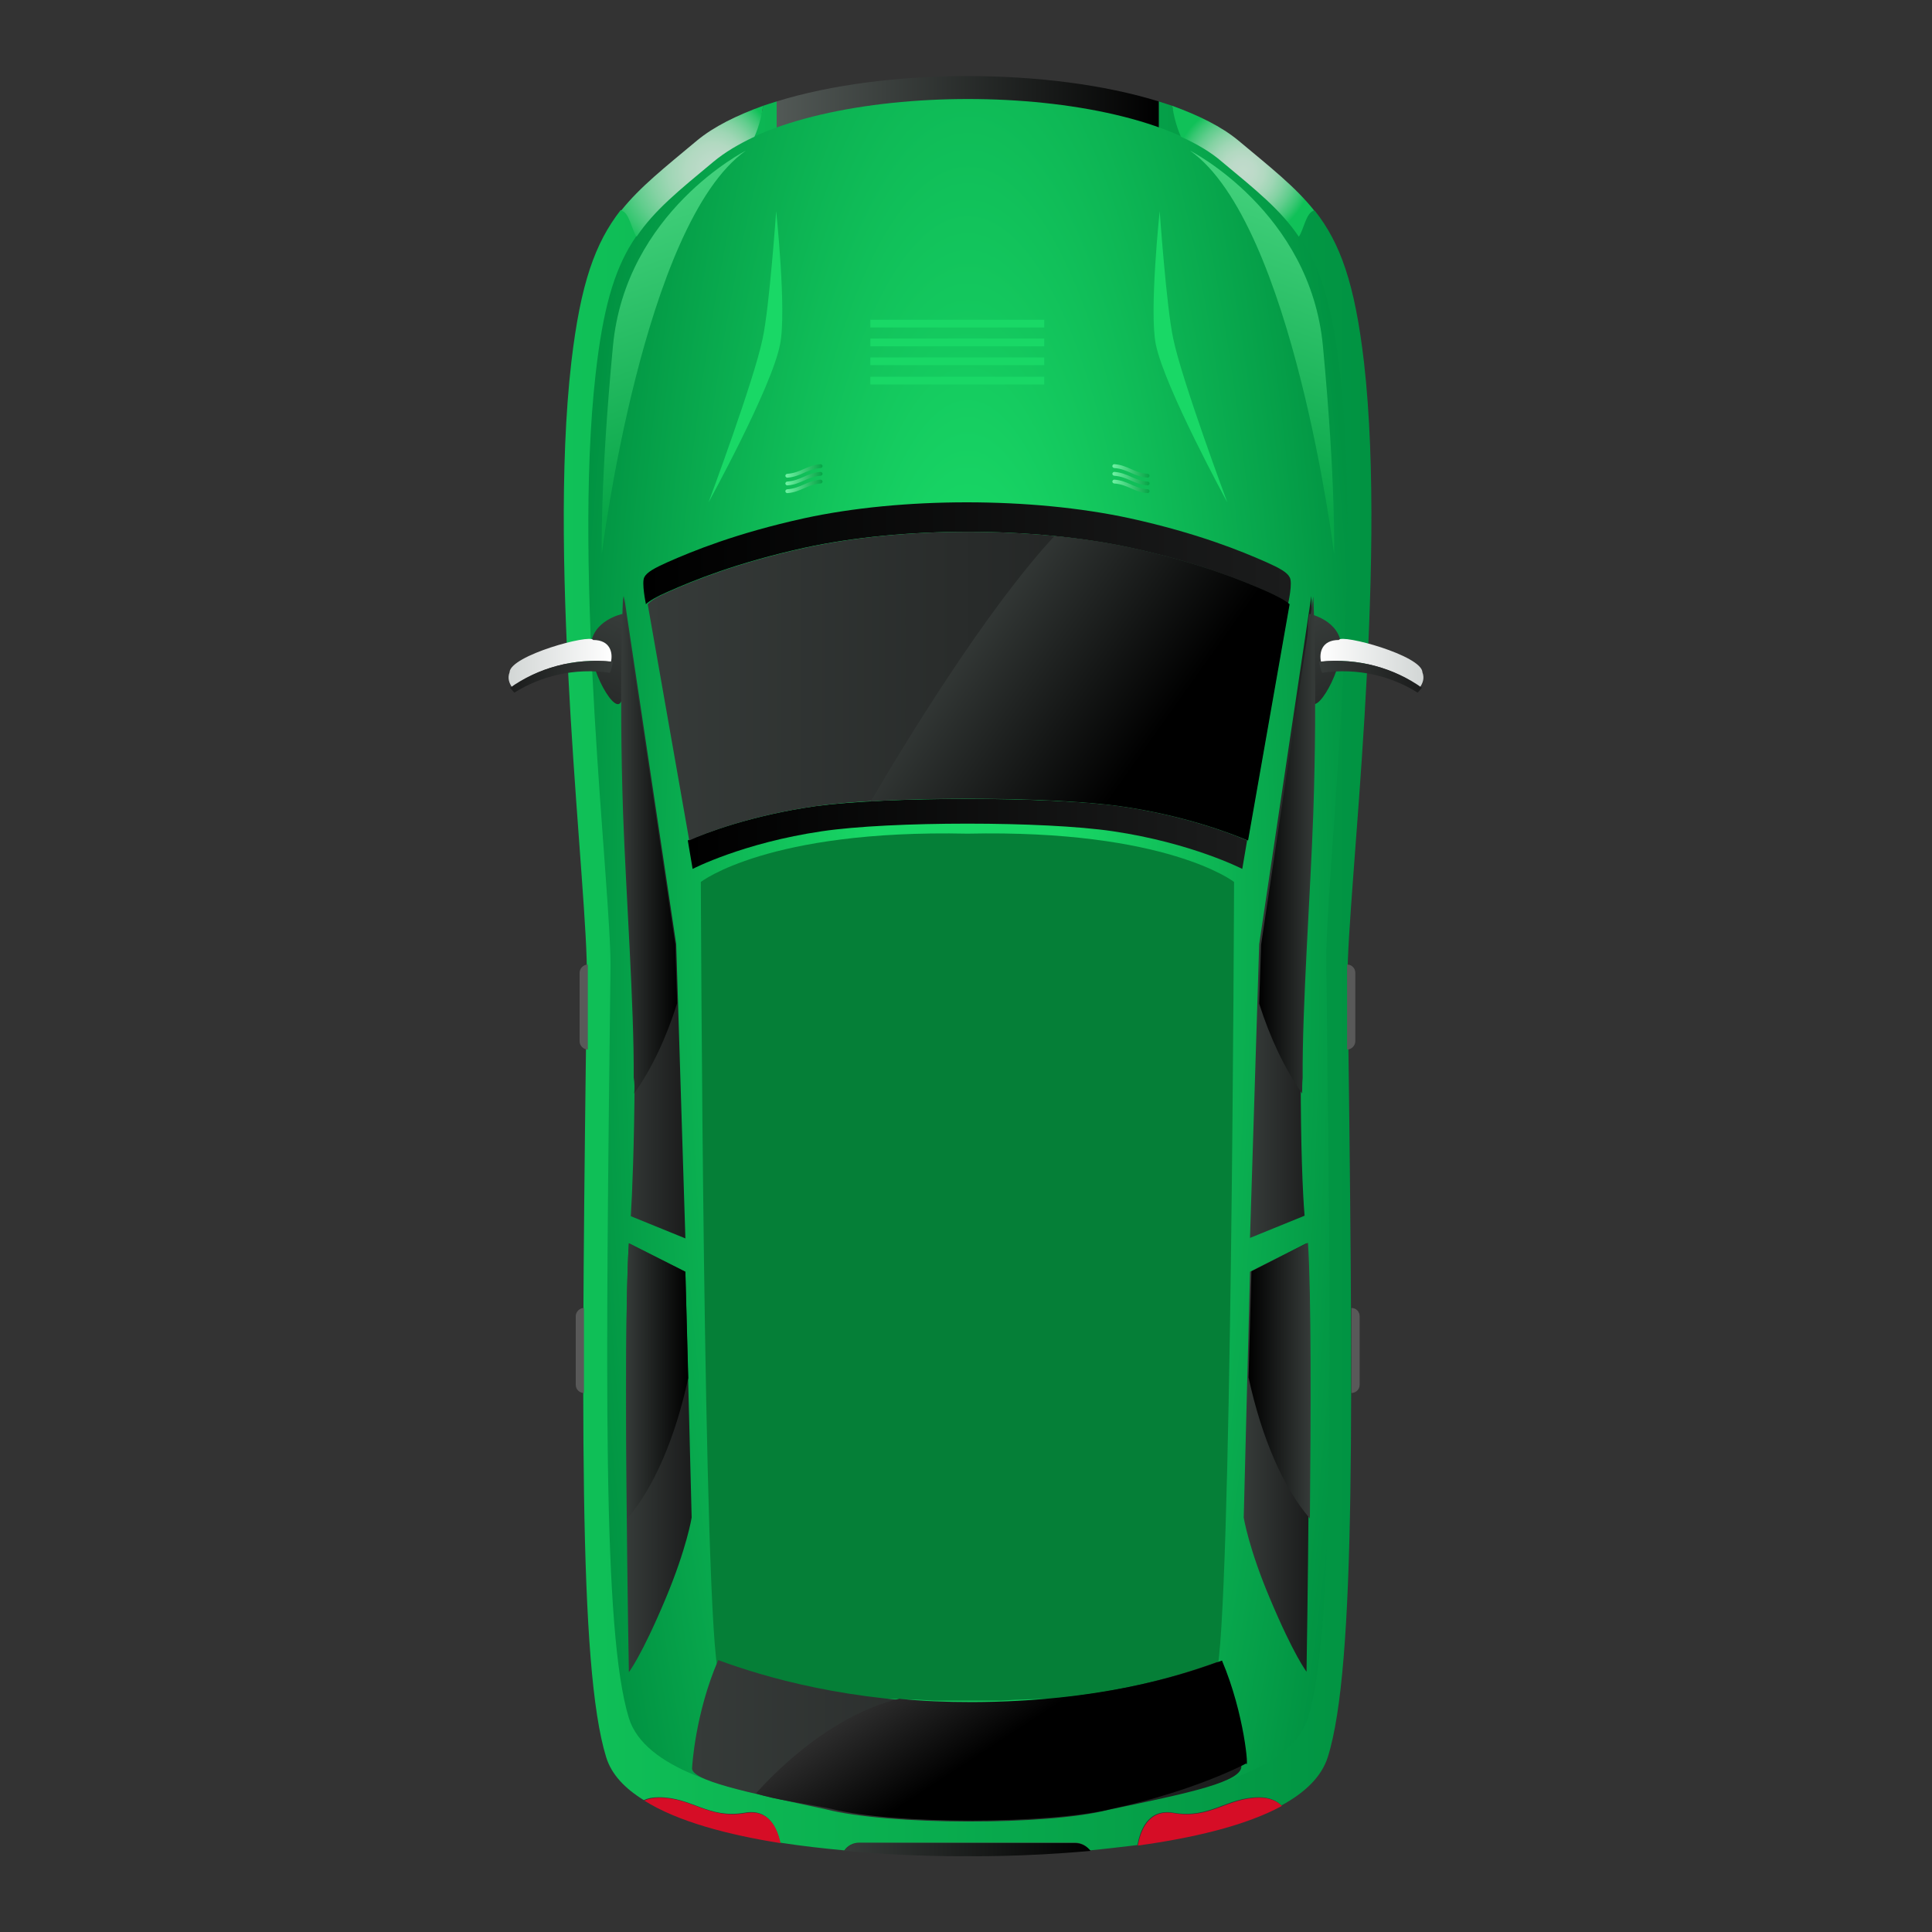 <?xml version="1.0" encoding="utf-8"?>
<!-- Generator: Adobe Illustrator 27.3.1, SVG Export Plug-In . SVG Version: 6.00 Build 0)  -->
<svg version="1.1" id="Layer_1" xmlns="http://www.w3.org/2000/svg" xmlns:xlink="http://www.w3.org/1999/xlink" x="0px" y="0px"
	 viewBox="0 0 400 400" style="enable-background:new 0 0 400 400;" xml:space="preserve">
<rect x="0" y="0" width="400" height="400" fill="#333333" stroke="none"/>
<style type="text/css">
	.st0{fill:url(#SVGID_1_);}
	.st1{fill:url(#SVGID_00000152264896089481114660000008802360796633411775_);}
	.st2{fill:url(#SVGID_00000001661156724805614610000015961287132269040802_);}
	.st3{fill:url(#SVGID_00000048467018381758552840000012766568260390040252_);}
	.st4{fill:url(#SVGID_00000032626030829434011250000006366985186225795510_);}
	.st5{fill:url(#SVGID_00000154392173130129811950000008693290542892130982_);}
	.st6{fill:url(#SVGID_00000124869417564142352590000004848133626509855642_);}
	.st7{fill:url(#SVGID_00000111153258899932493020000002269959733014723003_);}
	.st8{fill:url(#SVGID_00000129910229119268589710000011578092140565808307_);}
	.st9{fill:url(#SVGID_00000175312203102396340190000006002696344785879170_);}
	.st10{fill:#D60D26;}
	.st11{fill:url(#SVGID_00000165234961401821664590000004680343770612335283_);}
	.st12{fill:url(#SVGID_00000181797005401316981170000001758780165552923791_);}
	.st13{fill:url(#SVGID_00000004535580735704284040000011627027362486357142_);}
	.st14{fill:#057F37;}
	.st15{fill:url(#SVGID_00000096038096420010471300000000011018155560095396_);}
	.st16{fill:url(#SVGID_00000165235960790367852500000005474600258835969196_);}
	.st17{fill:url(#SVGID_00000125593264922766849980000016771845262889523343_);}
	.st18{fill:url(#SVGID_00000145744662288809003260000004899886933842597820_);}
	.st19{fill:url(#SVGID_00000065790414386977685990000005257223965799384993_);}
	.st20{fill:url(#SVGID_00000124156909034324690610000012707380031213824436_);}
	.st21{fill:url(#SVGID_00000002373391128089087850000004140244037095297941_);}
	.st22{fill:url(#SVGID_00000046332302390622409020000014338905995224078267_);}
	.st23{fill:#595959;}
	.st24{fill:url(#SVGID_00000180359813870857643580000017325259822416600473_);}
	.st25{fill:url(#SVGID_00000175316623880056534290000012617162873743040653_);}
	.st26{fill:url(#SVGID_00000057135156918125470370000016717520279470874769_);}
	.st27{fill:url(#SVGID_00000083058923761728269630000000791642561326210480_);}
	.st28{fill:url(#SVGID_00000090256407380323664560000005035458919048540573_);}
	.st29{fill:url(#SVGID_00000157271159437792893090000014580396281603748527_);}
	.st30{fill:url(#SVGID_00000143595025960370833140000000185756412051091111_);}
	.st31{fill:url(#SVGID_00000041272784539553929110000005582319988353484724_);}
	.st32{fill:url(#SVGID_00000016771992893731289490000017699989315975175077_);}
	.st33{fill:url(#SVGID_00000114041916847305542590000005093040467621532831_);}
	.st34{fill:url(#SVGID_00000051347397576772642880000016842551726418426805_);}
	.st35{fill:url(#SVGID_00000052795477968570170310000005996184353728243350_);}
	.st36{fill:url(#SVGID_00000019661302508220736630000014292969699905393041_);}
	.st37{fill:url(#SVGID_00000142874135550208041390000013755481035134099883_);}
	.st38{fill:url(#SVGID_00000080192367785068441460000017236040964960345768_);}
	.st39{fill:url(#SVGID_00000101076459905750317890000016904385721600850110_);}
	.st40{fill:url(#SVGID_00000052808714892448424750000017405102509003294094_);}
	.st41{fill:url(#SVGID_00000026158373576295997060000008695653391899764668_);}
	.st42{fill:url(#SVGID_00000169532122329195845300000000497151761653829038_);}
</style>
<g>
	<g>
		
			<linearGradient id="SVGID_1_" gradientUnits="userSpaceOnUse" x1="116.721" y1="-4049.878" x2="283.936" y2="-4049.878" gradientTransform="matrix(1 0 0 2.083 0 8637.106)">
			<stop  offset="0" style="stop-color:#10C158"/>
			<stop  offset="0.997" style="stop-color:#019342"/>
		</linearGradient>
		<path class="st0" d="M282.4,75c-1.9-16.3-4.9-24.7-10.2-31.4c-2.2,0.5-4.6,0.1-6.6-1.4L246.3,28c-2-1.5-3.2-3.7-3.6-6.1
			c-0.9-0.3-1.9-0.6-2.8-0.9v17.9h-79.1V21c-1,0.3-1.9,0.6-2.8,0.9c-0.3,2.4-1.5,4.6-3.6,6.1l-19.3,14.1c-2,1.5-4.4,1.9-6.6,1.4
			c-5.3,6.8-8.3,15.2-10.2,31.4c-5,43,3.5,110.6,3.2,127.3c-1.1,88.8-1.8,142.9,4,161.6c1.1,3.6,3.9,6.5,7.8,8.9
			c0.8-0.4,1.8-0.6,3.1-0.6c6.9,0,10.2,4.5,17.8,3.2c5-0.9,6.7,3.3,7.3,6.2c4.5,0.7,9,1.2,13.3,1.6c0.7-1,1.8-1.6,3.1-1.6h44.6
			c1.3,0,2.4,0.6,3.1,1.6c3.2-0.3,6.5-0.7,9.9-1.1c0.5-2.9,2.1-7.6,7.4-6.7c7.6,1.3,11-3.2,17.8-3.2c2.1,0,3.6,0.7,4.6,1.7
			c4.8-2.6,8.3-5.9,9.6-10c5.9-18.7,5.2-72.8,4.1-161.6C278.9,185.6,287.3,118,282.4,75z"/>
		
			<linearGradient id="SVGID_00000145744223096605939560000010178966584073586335_" gradientUnits="userSpaceOnUse" x1="160.8" y1="-342.705" x2="239.9" y2="-342.705" gradientTransform="matrix(1 0 0 1 0 370)">
			<stop  offset="0" style="stop-color:#525956"/>
			<stop  offset="1" style="stop-color:#000000"/>
		</linearGradient>
		<path style="fill:url(#SVGID_00000145744223096605939560000010178966584073586335_);" d="M239.9,38.9V21c-22.6-7-56.5-7-79.1,0
			v17.9H239.9z"/>
		
			<radialGradient id="SVGID_00000054952420203620591630000004159230236307446946_" cx="200.375" cy="-5854.221" r="82.561" gradientTransform="matrix(1 0 0 3.839 0 22671.059)" gradientUnits="userSpaceOnUse">
			<stop  offset="0.244" style="stop-color:#19D866"/>
			<stop  offset="0.997" style="stop-color:#019342"/>
		</radialGradient>
		<path style="fill:url(#SVGID_00000054952420203620591630000004159230236307446946_);" d="M277.5,77.6c-3.1-27-9.2-31.5-24.4-44.2
			c-20.6-17.2-84.8-17.2-105.4,0c-15.2,12.7-21.4,17.2-24.4,44.2c-4.7,41.4,3.2,106.5,3.1,122.5c-1,85.5-1.7,137.6,3.8,155.6
			c6.4,20.8,70.3,19.6,70.3,19.6s63.9,1.1,70.3-19.6c5.5-18,4.8-70.1,3.8-155.6C274.2,184.1,282.1,119,277.5,77.6z"/>
		
			<linearGradient id="SVGID_00000095324492624967214090000016430507802394120599_" gradientUnits="userSpaceOnUse" x1="142.4" y1="-197.381" x2="258.2" y2="-197.381" gradientTransform="matrix(1 0 0 1 0 370)">
			<stop  offset="0" style="stop-color:#000000"/>
			<stop  offset="1" style="stop-color:#1B1C1C"/>
		</linearGradient>
		<path style="fill:url(#SVGID_00000095324492624967214090000016430507802394120599_);" d="M168.9,166.9
			c-13.4,1.9-22.9,5.6-26.5,7.1l1,5.9c0,0,10.4-5.4,26.8-7.8c14.1-2.1,46.1-2.1,60.2,0c16.3,2.4,26.8,7.8,26.8,7.8l1-5.9
			c-3.5-1.5-13.1-5.2-26.5-7.1C217.1,164.9,183.6,164.9,168.9,166.9z"/>
		
			<linearGradient id="SVGID_00000161619720976610939050000008909233433016455071_" gradientUnits="userSpaceOnUse" x1="133.194" y1="-255.481" x2="267.249" y2="-255.481" gradientTransform="matrix(1 0 0 1 0 370)">
			<stop  offset="0" style="stop-color:#000000"/>
			<stop  offset="1" style="stop-color:#1B1C1C"/>
		</linearGradient>
		<path style="fill:url(#SVGID_00000161619720976610939050000008909233433016455071_);" d="M138.3,122.5c5.2-2.3,14.2-6,28.3-9.1
			c20.3-4.4,47.2-4.4,67.4,0c14.1,3.1,23.1,6.8,28.3,9.1c2.3,1,3.7,1.8,4.4,2.6v-0.2c0,0,1-4.3,0.3-5.4c-0.5-1-2.1-1.9-4.8-3.1
			c-5.2-2.3-14.2-6-28.3-9.1c-20.3-4.4-47.2-4.4-67.4,0c-14.1,3.1-23.1,6.8-28.3,9.1c-2.7,1.2-4.3,2.1-4.8,3.1
			c-0.6,1.1,0.3,5.4,0.3,5.4v0.2C134.6,124.3,136,123.5,138.3,122.5z"/>
		
			<linearGradient id="SVGID_00000016076377674813249530000012010363960711387039_" gradientUnits="userSpaceOnUse" x1="133.822" y1="-227.981" x2="266.791" y2="-227.981" gradientTransform="matrix(1 0 0 1 0 370)">
			<stop  offset="0" style="stop-color:#363B39"/>
			<stop  offset="1" style="stop-color:#1B1C1C"/>
		</linearGradient>
		<path style="fill:url(#SVGID_00000016076377674813249530000012010363960711387039_);" d="M168.9,166.9c14.7-2.1,48.2-2.1,62.9,0
			c13.4,1.9,22.9,5.6,26.5,7.1l8.6-48.9c-0.7-0.8-2.2-1.6-4.4-2.6c-5.2-2.3-14.2-6-28.3-9.1c-20.3-4.4-47.2-4.4-67.4,0
			c-14.1,3.1-23.1,6.8-28.3,9.1c-2.3,1-3.7,1.8-4.4,2.6l8.6,48.9C146,172.5,155.5,168.8,168.9,166.9z"/>
		
			<linearGradient id="SVGID_00000072982331370618970490000012505531196632888996_" gradientUnits="userSpaceOnUse" x1="128.688" y1="-180.131" x2="141.788" y2="-180.131" gradientTransform="matrix(1 0 0 1 0 370)">
			<stop  offset="0" style="stop-color:#363B39"/>
			<stop  offset="1" style="stop-color:#1B1C1C"/>
		</linearGradient>
		<path style="fill:url(#SVGID_00000072982331370618970490000012505531196632888996_);" d="M130.6,251.8l11.3,4.6l-1.9-60.9
			l-10.8-72.1c0,0-0.9,18.5,0,45c0.6,16.8,2.3,39.9,2.2,54.7C131.3,237.3,130.9,246.9,130.6,251.8z"/>
		
			<linearGradient id="SVGID_00000152226065300247491480000000078303727095198109_" gradientUnits="userSpaceOnUse" x1="258.818" y1="-180.181" x2="271.918" y2="-180.181" gradientTransform="matrix(1 0 0 1 0 370)">
			<stop  offset="0" style="stop-color:#363B39"/>
			<stop  offset="1" style="stop-color:#1B1C1C"/>
		</linearGradient>
		<path style="fill:url(#SVGID_00000152226065300247491480000000078303727095198109_);" d="M270.1,251.7l-11.3,4.6l1.9-60.8
			l10.8-72.1c0,0,0.9,18.5,0,45c-0.6,16.8-2.3,39.8-2.2,54.7C269.3,237.2,269.7,247,270.1,251.7z"/>
		
			<linearGradient id="SVGID_00000093162307115785686030000000682767826513150124_" gradientUnits="userSpaceOnUse" x1="129.622" y1="-68.231" x2="143.174" y2="-68.231" gradientTransform="matrix(1 0 0 1 0 370)">
			<stop  offset="0" style="stop-color:#363B39"/>
			<stop  offset="1" style="stop-color:#1B1C1C"/>
		</linearGradient>
		<path style="fill:url(#SVGID_00000093162307115785686030000000682767826513150124_);" d="M130.2,257.4l11.7,5.9l1.3,50.9
			c0,0-1,6.3-5.4,16.8c-5,11.9-7.6,15.2-7.6,15.2S128.9,276.5,130.2,257.4z"/>
		
			<linearGradient id="SVGID_00000160906350427496796210000010775824562763388807_" gradientUnits="userSpaceOnUse" x1="257.442" y1="-68.281" x2="270.993" y2="-68.281" gradientTransform="matrix(1 0 0 1 0 370)">
			<stop  offset="0" style="stop-color:#363B39"/>
			<stop  offset="1" style="stop-color:#1B1C1C"/>
		</linearGradient>
		<path style="fill:url(#SVGID_00000160906350427496796210000010775824562763388807_);" d="M270.5,257.4l-11.7,5.9l-1.3,50.9
			c0,0,1,6.3,5.4,16.7c5,11.9,7.6,15.2,7.6,15.2S271.7,276.4,270.5,257.4z"/>
		<path class="st10" d="M154.3,375.4c-7.6,1.3-11-3.2-17.8-3.2c-1.2,0-2.2,0.2-3.1,0.6c7,4.4,17.5,7.1,28.2,8.8
			C161,378.7,159.3,374.5,154.3,375.4z"/>
		<path class="st10" d="M243,375.4c-5.3-0.9-6.9,3.8-7.4,6.7c10.9-1.5,22.1-4,29.8-8.2c-1-1-2.5-1.7-4.6-1.7
			C254,372.2,250.7,376.7,243,375.4z"/>
		
			<linearGradient id="SVGID_00000153680121105625500460000011744954226623325375_" gradientUnits="userSpaceOnUse" x1="148.94" y1="-274.151" x2="167.573" y2="-332.59" gradientTransform="matrix(1 0 0 1 0 370)">
			<stop  offset="0" style="stop-color:#19D866"/>
			<stop  offset="0.983" style="stop-color:#19D866"/>
		</linearGradient>
		<path style="fill:url(#SVGID_00000153680121105625500460000011744954226623325375_);" d="M146.7,104c0,0,13.1-23.8,14.8-32.7
			c1.4-6.8-0.8-27.6-0.8-27.6s-1.4,19.9-2.8,26.4C156.1,78.8,146.7,104,146.7,104z"/>
		
			<linearGradient id="SVGID_00000136412461916500616690000001850233376850986124_" gradientUnits="userSpaceOnUse" x1="250.223" y1="-270.699" x2="235.392" y2="-329.6" gradientTransform="matrix(1 0 0 1 0 370)">
			<stop  offset="0" style="stop-color:#19D866"/>
			<stop  offset="0.983" style="stop-color:#19D866"/>
		</linearGradient>
		<path style="fill:url(#SVGID_00000136412461916500616690000001850233376850986124_);" d="M254.1,104c0,0-13-23.8-14.8-32.7
			c-1.4-6.8,0.8-27.6,0.8-27.6s1.4,19.9,2.8,26.4C244.7,78.8,254.1,104,254.1,104z"/>
		
			<linearGradient id="SVGID_00000133502994485865713230000014403541593567401148_" gradientUnits="userSpaceOnUse" x1="200.075" y1="-241.317" x2="237.31" y2="-214.84" gradientTransform="matrix(1 0 0 1 0 370)">
			<stop  offset="0" style="stop-color:#363B39"/>
			<stop  offset="1" style="stop-color:#000000"/>
		</linearGradient>
		<path style="fill:url(#SVGID_00000133502994485865713230000014403541593567401148_);" d="M262.4,122.5c-5.2-2.3-14.2-6-28.3-9.1
			c-4.9-1.1-10.3-1.9-15.8-2.4c-14.2,15.3-31.1,43.1-38,54.9c16.6-1,39.9-0.6,51.6,1c13.4,1.9,22.9,5.6,26.5,7.1l8.6-48.9
			C266.1,124.3,264.6,123.5,262.4,122.5z"/>
		<path class="st14" d="M200.3,172.6c-41.3-0.9-55.2,10-55.2,10s0.5,154.1,3.7,164c2.1,6.7,28.2,4.3,44.7,5.5h13.6
			c16.5-1.2,42.5,1.3,44.7-5.5c3.2-9.9,3.7-164,3.7-164S241.6,171.7,200.3,172.6z"/>
		
			<linearGradient id="SVGID_00000008867843660936441010000013249512157589126325_" gradientUnits="userSpaceOnUse" x1="113.305" y1="-372.56" x2="148.806" y2="-270.334" gradientTransform="matrix(1 0 0 1 0 370)">
			<stop  offset="0" style="stop-color:#70F2A4"/>
			<stop  offset="0.997" style="stop-color:#07A547"/>
		</linearGradient>
		<path style="fill:url(#SVGID_00000008867843660936441010000013249512157589126325_);" d="M154.4,31.2c0,0-24.9,12.6-27.5,40.5
			c-2.7,28.5-2.3,42.9-2.3,42.9S133.1,46.3,154.4,31.2z"/>
		
			<linearGradient id="SVGID_00000060750483635935701150000006217973038335786155_" gradientUnits="userSpaceOnUse" x1="-2550.691" y1="-372.546" x2="-2515.191" y2="-270.32" gradientTransform="matrix(-1 0 0 1 -2263.201 370)">
			<stop  offset="0" style="stop-color:#70F2A4"/>
			<stop  offset="0.997" style="stop-color:#07A547"/>
		</linearGradient>
		<path style="fill:url(#SVGID_00000060750483635935701150000006217973038335786155_);" d="M246.4,31.2c0,0,24.9,12.6,27.5,40.5
			c2.7,28.5,2.3,42.9,2.3,42.9S267.7,46.3,246.4,31.2z"/>
		
			<linearGradient id="SVGID_00000041274129320740322470000008022317452196663193_" gradientUnits="userSpaceOnUse" x1="269.616" y1="-240.674" x2="283.918" y2="-212.983" gradientTransform="matrix(1 0 0 1 0 370)">
			<stop  offset="0" style="stop-color:#363B39"/>
			<stop  offset="1" style="stop-color:#1B1C1C"/>
		</linearGradient>
		<path style="fill:url(#SVGID_00000041274129320740322470000008022317452196663193_);" d="M271.1,127.1c0,0,6.4,1.3,6.6,6.8
			c0.1,5.5-6.4,16.7-6.6,9.6C270.9,136.5,270.5,129.3,271.1,127.1z"/>
		
			<linearGradient id="SVGID_00000016762718160936798030000004022811384895321990_" gradientUnits="userSpaceOnUse" x1="273.146" y1="-232.745" x2="294.67" y2="-232.745" gradientTransform="matrix(1 0 0 1 0 370)">
			<stop  offset="0" style="stop-color:#FFFFFF"/>
			<stop  offset="1" style="stop-color:#D2D6D5"/>
		</linearGradient>
		<path style="fill:url(#SVGID_00000016762718160936798030000004022811384895321990_);" d="M294.5,139.2c-0.1-3.5-16.8-8-17.3-6.7
			c-3.6,0-4.1,2.7-3.7,4.5c7.9-0.8,15.2,1.4,20.5,5.3C294.5,141.5,295,140.5,294.5,139.2z"/>
		
			<linearGradient id="SVGID_00000156559786257391010800000015129386049387599548_" gradientUnits="userSpaceOnUse" x1="273.023" y1="-229.928" x2="294.547" y2="-229.928" gradientTransform="matrix(1 0 0 1 0 370)">
			<stop  offset="0" style="stop-color:#363B39"/>
			<stop  offset="1" style="stop-color:#1B1C1C"/>
		</linearGradient>
		<path style="fill:url(#SVGID_00000156559786257391010800000015129386049387599548_);" d="M273.1,137c0.2,1.3,0.6,2.3,0.6,2.3
			c7.4-1.1,14.4,0.7,19.8,4.1c0,0,0.4-0.4,0.9-1C288.8,138.4,281.2,136.1,273.1,137z"/>
		
			<linearGradient id="SVGID_00000181779209615203510480000005684447195648163255_" gradientUnits="userSpaceOnUse" x1="-2460.173" y1="-240.649" x2="-2445.871" y2="-212.959" gradientTransform="matrix(-1 0 0 1 -2329.802 370)">
			<stop  offset="0" style="stop-color:#363B39"/>
			<stop  offset="1" style="stop-color:#1B1C1C"/>
		</linearGradient>
		<path style="fill:url(#SVGID_00000181779209615203510480000005684447195648163255_);" d="M128.9,127.1c0,0-6.4,1.3-6.6,6.8
			c-0.1,5.5,6.4,16.7,6.6,9.6C129.1,136.5,129.5,129.3,128.9,127.1z"/>
		
			<linearGradient id="SVGID_00000008117718071957130810000003613797706739163527_" gradientUnits="userSpaceOnUse" x1="-2456.597" y1="-232.745" x2="-2435.073" y2="-232.745" gradientTransform="matrix(-1 0 0 1 -2329.802 370)">
			<stop  offset="0" style="stop-color:#FFFFFF"/>
			<stop  offset="1" style="stop-color:#D2D6D5"/>
		</linearGradient>
		<path style="fill:url(#SVGID_00000008117718071957130810000003613797706739163527_);" d="M105.5,139.2c0.1-3.5,16.8-8,17.3-6.7
			c3.6,0,4.1,2.7,3.7,4.5c-7.9-0.8-15.2,1.4-20.5,5.3C105.5,141.5,105,140.5,105.5,139.2z"/>
		
			<linearGradient id="SVGID_00000161621122878877919210000016005786444576201659_" gradientUnits="userSpaceOnUse" x1="-2456.702" y1="-229.928" x2="-2435.178" y2="-229.928" gradientTransform="matrix(-1 0 0 1 -2329.802 370)">
			<stop  offset="0" style="stop-color:#363B39"/>
			<stop  offset="1" style="stop-color:#1B1C1C"/>
		</linearGradient>
		<path style="fill:url(#SVGID_00000161621122878877919210000016005786444576201659_);" d="M126.9,137c-0.2,1.3-0.6,2.3-0.6,2.3
			c-7.4-1.1-14.4,0.7-19.8,4.1c0,0-0.4-0.4-0.9-1C111.2,138.4,118.8,136.1,126.9,137z"/>
		<path class="st23" d="M121.7,199.7c-0.9,0-1.7,0.8-1.7,1.7v14.2c0,0.9,0.8,1.7,1.7,1.7V199.7z"/>
		<path class="st23" d="M120.9,270.8c-0.9,0-1.7,0.8-1.7,1.7v14.2c0,1,0.8,1.7,1.7,1.7V270.8z"/>
		<path class="st23" d="M278.9,199.7c1,0,1.7,0.8,1.7,1.7v14.2c0,0.9-0.8,1.7-1.7,1.7V199.7z"/>
		<path class="st23" d="M279.8,270.8c1,0,1.7,0.8,1.7,1.7v14.2c0,1-0.8,1.7-1.7,1.7V270.8z"/>
		<g>
			<g>
				
					<linearGradient id="SVGID_00000013191957832921755470000015907042610095339909_" gradientUnits="userSpaceOnUse" x1="162.57" y1="301.531" x2="170.27" y2="301.531" gradientTransform="matrix(1 0 0 -1 0 399)">
					<stop  offset="0" style="stop-color:#70F2A4"/>
					<stop  offset="0.997" style="stop-color:#07A547"/>
				</linearGradient>
				<path style="fill:url(#SVGID_00000013191957832921755470000015907042610095339909_);" d="M163,98.9c2.8-0.2,4.1-1.8,6.9-2
					c0.2,0,0.4-0.2,0.4-0.4c0-0.2-0.2-0.4-0.4-0.4c-2.8,0.2-4.1,1.8-6.9,2c-0.2,0-0.4,0.2-0.4,0.4S162.8,98.9,163,98.9z"/>
				
					<linearGradient id="SVGID_00000011000137235007809400000011787846745565183421_" gradientUnits="userSpaceOnUse" x1="162.57" y1="299.93" x2="170.27" y2="299.93" gradientTransform="matrix(1 0 0 -1 0 399)">
					<stop  offset="0" style="stop-color:#70F2A4"/>
					<stop  offset="0.997" style="stop-color:#07A547"/>
				</linearGradient>
				<path style="fill:url(#SVGID_00000011000137235007809400000011787846745565183421_);" d="M169.9,97.7c-2.8,0.2-4.1,1.8-6.9,2
					c-0.2,0-0.4,0.2-0.4,0.4c0,0.2,0.2,0.4,0.4,0.4c2.8-0.2,4.1-1.8,6.9-2c0.2,0,0.4-0.2,0.4-0.4S170.1,97.7,169.9,97.7z"/>
				
					<linearGradient id="SVGID_00000066513862165064419960000014170164769817498285_" gradientUnits="userSpaceOnUse" x1="162.57" y1="298.33" x2="170.27" y2="298.33" gradientTransform="matrix(1 0 0 -1 0 399)">
					<stop  offset="0" style="stop-color:#70F2A4"/>
					<stop  offset="0.997" style="stop-color:#07A547"/>
				</linearGradient>
				<path style="fill:url(#SVGID_00000066513862165064419960000014170164769817498285_);" d="M169.9,99.3c-2.8,0.2-4.1,1.8-6.9,2
					c-0.2,0-0.4,0.2-0.4,0.4c0,0.2,0.2,0.4,0.4,0.4c2.8-0.2,4.1-1.8,6.9-2c0.2,0,0.4-0.2,0.4-0.4S170.1,99.3,169.9,99.3z"/>
			</g>
		</g>
		<g>
			<g>
				
					<linearGradient id="SVGID_00000009556023793020380500000004264205587943074703_" gradientUnits="userSpaceOnUse" x1="230.27" y1="301.531" x2="237.97" y2="301.531" gradientTransform="matrix(1 0 0 -1 0 399)">
					<stop  offset="0" style="stop-color:#70F2A4"/>
					<stop  offset="0.997" style="stop-color:#07A547"/>
				</linearGradient>
				<path style="fill:url(#SVGID_00000009556023793020380500000004264205587943074703_);" d="M237.6,98.9c-2.8-0.2-4.1-1.8-6.9-2
					c-0.2,0-0.4-0.2-0.4-0.4c0-0.2,0.2-0.4,0.4-0.4c2.8,0.2,4.1,1.8,6.9,2c0.2,0,0.4,0.2,0.4,0.4S237.8,98.9,237.6,98.9z"/>
				
					<linearGradient id="SVGID_00000003820485024024295290000014449398506506960822_" gradientUnits="userSpaceOnUse" x1="230.27" y1="299.93" x2="237.97" y2="299.93" gradientTransform="matrix(1 0 0 -1 0 399)">
					<stop  offset="0" style="stop-color:#70F2A4"/>
					<stop  offset="0.997" style="stop-color:#07A547"/>
				</linearGradient>
				<path style="fill:url(#SVGID_00000003820485024024295290000014449398506506960822_);" d="M230.7,97.7c2.8,0.2,4.1,1.8,6.9,2
					c0.2,0,0.4,0.2,0.4,0.4c0,0.2-0.2,0.4-0.4,0.4c-2.8-0.2-4.1-1.8-6.9-2c-0.2,0-0.4-0.2-0.4-0.4S230.5,97.7,230.7,97.7z"/>
				
					<linearGradient id="SVGID_00000167396249699999892280000003415397830644239511_" gradientUnits="userSpaceOnUse" x1="230.27" y1="298.33" x2="237.97" y2="298.33" gradientTransform="matrix(1 0 0 -1 0 399)">
					<stop  offset="0" style="stop-color:#70F2A4"/>
					<stop  offset="0.997" style="stop-color:#07A547"/>
				</linearGradient>
				<path style="fill:url(#SVGID_00000167396249699999892280000003415397830644239511_);" d="M230.7,99.3c2.8,0.2,4.1,1.8,6.9,2
					c0.2,0,0.4,0.2,0.4,0.4c0,0.2-0.2,0.4-0.4,0.4c-2.8-0.2-4.1-1.8-6.9-2c-0.2,0-0.4-0.2-0.4-0.4S230.5,99.3,230.7,99.3z"/>
			</g>
		</g>
		
			<linearGradient id="SVGID_00000035531348526553738580000014469564642714828461_" gradientUnits="userSpaceOnUse" x1="174.9" y1="12.925" x2="225.8" y2="12.925" gradientTransform="matrix(1 0 0 1 0 370)">
			<stop  offset="0" style="stop-color:#363B39"/>
			<stop  offset="1" style="stop-color:#000000"/>
		</linearGradient>
		<path style="fill:url(#SVGID_00000035531348526553738580000014469564642714828461_);" d="M222.6,381.6H178c-1.3,0-2.4,0.6-3.1,1.6
			c14,1.3,25.5,1.1,25.5,1.1s11.4,0.2,25.4-1.1C225,382.2,223.9,381.6,222.6,381.6z"/>
		
			<radialGradient id="SVGID_00000130610630590157633130000014039227630730323602_" cx="257.37" cy="-334.58" r="14.152" gradientTransform="matrix(1 0 0 1 0 370)" gradientUnits="userSpaceOnUse">
			<stop  offset="0" style="stop-color:#C1DBCB"/>
			<stop  offset="0.16" style="stop-color:#BDDAC9"/>
			<stop  offset="0.31" style="stop-color:#B2D9C1"/>
			<stop  offset="0.458" style="stop-color:#9FD6B5"/>
			<stop  offset="0.603" style="stop-color:#84D2A3"/>
			<stop  offset="0.746" style="stop-color:#61CD8D"/>
			<stop  offset="0.886" style="stop-color:#38C772"/>
			<stop  offset="1" style="stop-color:#10C158"/>
		</radialGradient>
		<path style="fill:url(#SVGID_00000130610630590157633130000014039227630730323602_);" d="M253,33.5c7.1,5.9,12.2,10,15.9,15.5
			c1-1.3,1.5-5.1,3.2-5.4c-3.9-4.9-9-8.9-15.7-14.5c-3.5-2.9-8.2-5.2-13.7-7.2c0.2,1.5,0.8,4.2,1.8,6.4
			C247.8,29.8,250.7,31.5,253,33.5z"/>
		
			<radialGradient id="SVGID_00000183969128561537816460000015633282658146827410_" cx="-2481.378" cy="-334.58" r="18.568" fx="-2488.053" fy="-334.513" gradientTransform="matrix(-1 0 0 1 -2338.108 370)" gradientUnits="userSpaceOnUse">
			<stop  offset="0" style="stop-color:#C1DBCB"/>
			<stop  offset="0.16" style="stop-color:#BDDAC9"/>
			<stop  offset="0.31" style="stop-color:#B2D9C1"/>
			<stop  offset="0.458" style="stop-color:#9FD6B5"/>
			<stop  offset="0.603" style="stop-color:#84D2A3"/>
			<stop  offset="0.746" style="stop-color:#61CD8D"/>
			<stop  offset="0.886" style="stop-color:#38C772"/>
			<stop  offset="1" style="stop-color:#10C158"/>
		</radialGradient>
		<path style="fill:url(#SVGID_00000183969128561537816460000015633282658146827410_);" d="M147.7,33.5c-7.1,5.9-12.2,10-15.9,15.5
			c-1-1.3-1.5-5.1-3.2-5.4c3.9-4.9,9-8.9,15.7-14.5c3.5-2.9,8.2-5.2,13.7-7.2c-0.2,1.5-0.8,4.2-1.8,6.4
			C153,29.8,150.1,31.5,147.7,33.5z"/>
		
			<linearGradient id="SVGID_00000117657889605325255520000014954932475391196062_" gradientUnits="userSpaceOnUse" x1="129.623" y1="-84.081" x2="142.433" y2="-84.081" gradientTransform="matrix(1 0 0 1 0 370)">
			<stop  offset="0" style="stop-color:#363B39"/>
			<stop  offset="1" style="stop-color:#000000"/>
		</linearGradient>
		<path style="fill:url(#SVGID_00000117657889605325255520000014954932475391196062_);" d="M141.9,263.3l-11.7-5.9
			c-0.7,10.4-0.6,36.1-0.4,57.1c5.6-6.5,10-16.8,12.7-29.2L141.9,263.3z"/>
		
			<linearGradient id="SVGID_00000155838301571370092410000013147732867949647539_" gradientUnits="userSpaceOnUse" x1="128.688" y1="-195.131" x2="140.244" y2="-195.131" gradientTransform="matrix(1 0 0 1 0 370)">
			<stop  offset="0" style="stop-color:#363B39"/>
			<stop  offset="1" style="stop-color:#000000"/>
		</linearGradient>
		<path style="fill:url(#SVGID_00000155838301571370092410000013147732867949647539_);" d="M131.3,226.4c3.6-5.1,6.6-11.4,8.9-18.7
			l-0.4-12.2L129,123.4c0,0-0.9,18.5,0,45c0.6,16.8,2.3,39.9,2.2,54.7C131.4,224.3,131.4,225.4,131.3,226.4z"/>
		
			<linearGradient id="SVGID_00000158743531150021299280000008460115521493703315_" gradientUnits="userSpaceOnUse" x1="-2605.445" y1="-84.18" x2="-2592.633" y2="-84.18" gradientTransform="matrix(-1 0 0 1 -2334.127 370)">
			<stop  offset="0" style="stop-color:#363B39"/>
			<stop  offset="1" style="stop-color:#000000"/>
		</linearGradient>
		<path style="fill:url(#SVGID_00000158743531150021299280000008460115521493703315_);" d="M259.1,263.2l11.7-5.9
			c0.7,10.4,0.6,36,0.4,57.1c-5.6-6.5-10-16.8-12.7-29.2L259.1,263.2z"/>
		
			<linearGradient id="SVGID_00000012452771715442433190000016527232397666060941_" gradientUnits="userSpaceOnUse" x1="-2606.371" y1="-195.081" x2="-2594.815" y2="-195.081" gradientTransform="matrix(-1 0 0 1 -2334.127 370)">
			<stop  offset="0" style="stop-color:#363B39"/>
			<stop  offset="1" style="stop-color:#000000"/>
		</linearGradient>
		<path style="fill:url(#SVGID_00000012452771715442433190000016527232397666060941_);" d="M269.6,226.4c-3.6-5.1-6.6-11.4-8.9-18.6
			l0.4-12.2l10.8-72.1c0,0,0.9,18.5,0,45c-0.6,16.8-2.3,39.8-2.2,54.7C269.6,224.2,269.6,225.3,269.6,226.4z"/>
		
			<linearGradient id="SVGID_00000092443078577597071180000008580407074852983185_" gradientUnits="userSpaceOnUse" x1="180.2" y1="-303.031" x2="216.2" y2="-303.031" gradientTransform="matrix(1 0 0 1 0 370)">
			<stop  offset="0" style="stop-color:#19D866"/>
			<stop  offset="0.997" style="stop-color:#19D866"/>
		</linearGradient>
		
			<rect x="180.2" y="66.2" style="fill:url(#SVGID_00000092443078577597071180000008580407074852983185_);" width="36" height="1.6"/>
		
			<linearGradient id="SVGID_00000153681925141632031700000017971879838152729000_" gradientUnits="userSpaceOnUse" x1="180.2" y1="-299.131" x2="216.2" y2="-299.131" gradientTransform="matrix(1 0 0 1 0 370)">
			<stop  offset="0" style="stop-color:#19D866"/>
			<stop  offset="0.983" style="stop-color:#19D866"/>
		</linearGradient>
		
			<rect x="180.2" y="70.1" style="fill:url(#SVGID_00000153681925141632031700000017971879838152729000_);" width="36" height="1.6"/>
		
			<linearGradient id="SVGID_00000137854954749018810820000007256603327348402828_" gradientUnits="userSpaceOnUse" x1="180.2" y1="-295.231" x2="216.2" y2="-295.231" gradientTransform="matrix(1 0 0 1 0 370)">
			<stop  offset="0" style="stop-color:#19D866"/>
			<stop  offset="0.983" style="stop-color:#19D866"/>
		</linearGradient>
		<rect x="180.2" y="74" style="fill:url(#SVGID_00000137854954749018810820000007256603327348402828_);" width="36" height="1.6"/>
		
			<linearGradient id="SVGID_00000090283971084051896340000000986097468795254912_" gradientUnits="userSpaceOnUse" x1="180.2" y1="-291.231" x2="216.2" y2="-291.231" gradientTransform="matrix(1 0 0 1 0 370)">
			<stop  offset="0" style="stop-color:#19D866"/>
			<stop  offset="0.983" style="stop-color:#19D866"/>
		</linearGradient>
		<rect x="180.2" y="78" style="fill:url(#SVGID_00000090283971084051896340000000986097468795254912_);" width="36" height="1.6"/>
		<g>
			
				<linearGradient id="SVGID_00000053506900897522852640000003687414713983310501_" gradientUnits="userSpaceOnUse" x1="143.278" y1="-9.618" x2="257.016" y2="-9.618" gradientTransform="matrix(1 0 0 1 0 370)">
				<stop  offset="0" style="stop-color:#363B39"/>
				<stop  offset="1" style="stop-color:#1B1C1C"/>
			</linearGradient>
			<path style="fill:url(#SVGID_00000053506900897522852640000003687414713983310501_);" d="M148.7,343.7
				c-4.8,11.1-5.4,22.1-5.4,22.2c-0.6,2.7,11,5.1,27.7,8.7c12.8,3.3,45.8,3.4,58.5,0.1c16.7-3.5,28-5.8,27.5-9.2
				c0,0-0.3-10.4-5-21.4c-8.6,3.1-25.4,8.4-51.7,8.5C175.8,352.5,157.9,347.1,148.7,343.7z"/>
			
				<linearGradient id="SVGID_00000098909689930032352050000014950516943529698751_" gradientUnits="userSpaceOnUse" x1="182.371" y1="-46.797" x2="206.855" y2="-9.253" gradientTransform="matrix(1 0 0 1 0 370)">
				<stop  offset="0" style="stop-color:#5E5E5E"/>
				<stop  offset="1" style="stop-color:#000000"/>
			</linearGradient>
			<path style="fill:url(#SVGID_00000098909689930032352050000014950516943529698751_);" d="M253,343.8c-8.6,3.2-25.4,8.5-51.7,8.6
				c-5.4,0-10.4-0.2-15.1-0.7c-15,3.6-26.9,16.5-29.7,19.6c4.2,1.4,9.8,2,15.6,3.2c12.8,3.3,45.8,3.2,58.5-0.1
				c16.7-3.6,27.5-9.3,27.4-9.3C258.6,366.8,257.7,354.9,253,343.8z"/>
		</g>
	</g>
</g>
</svg>
